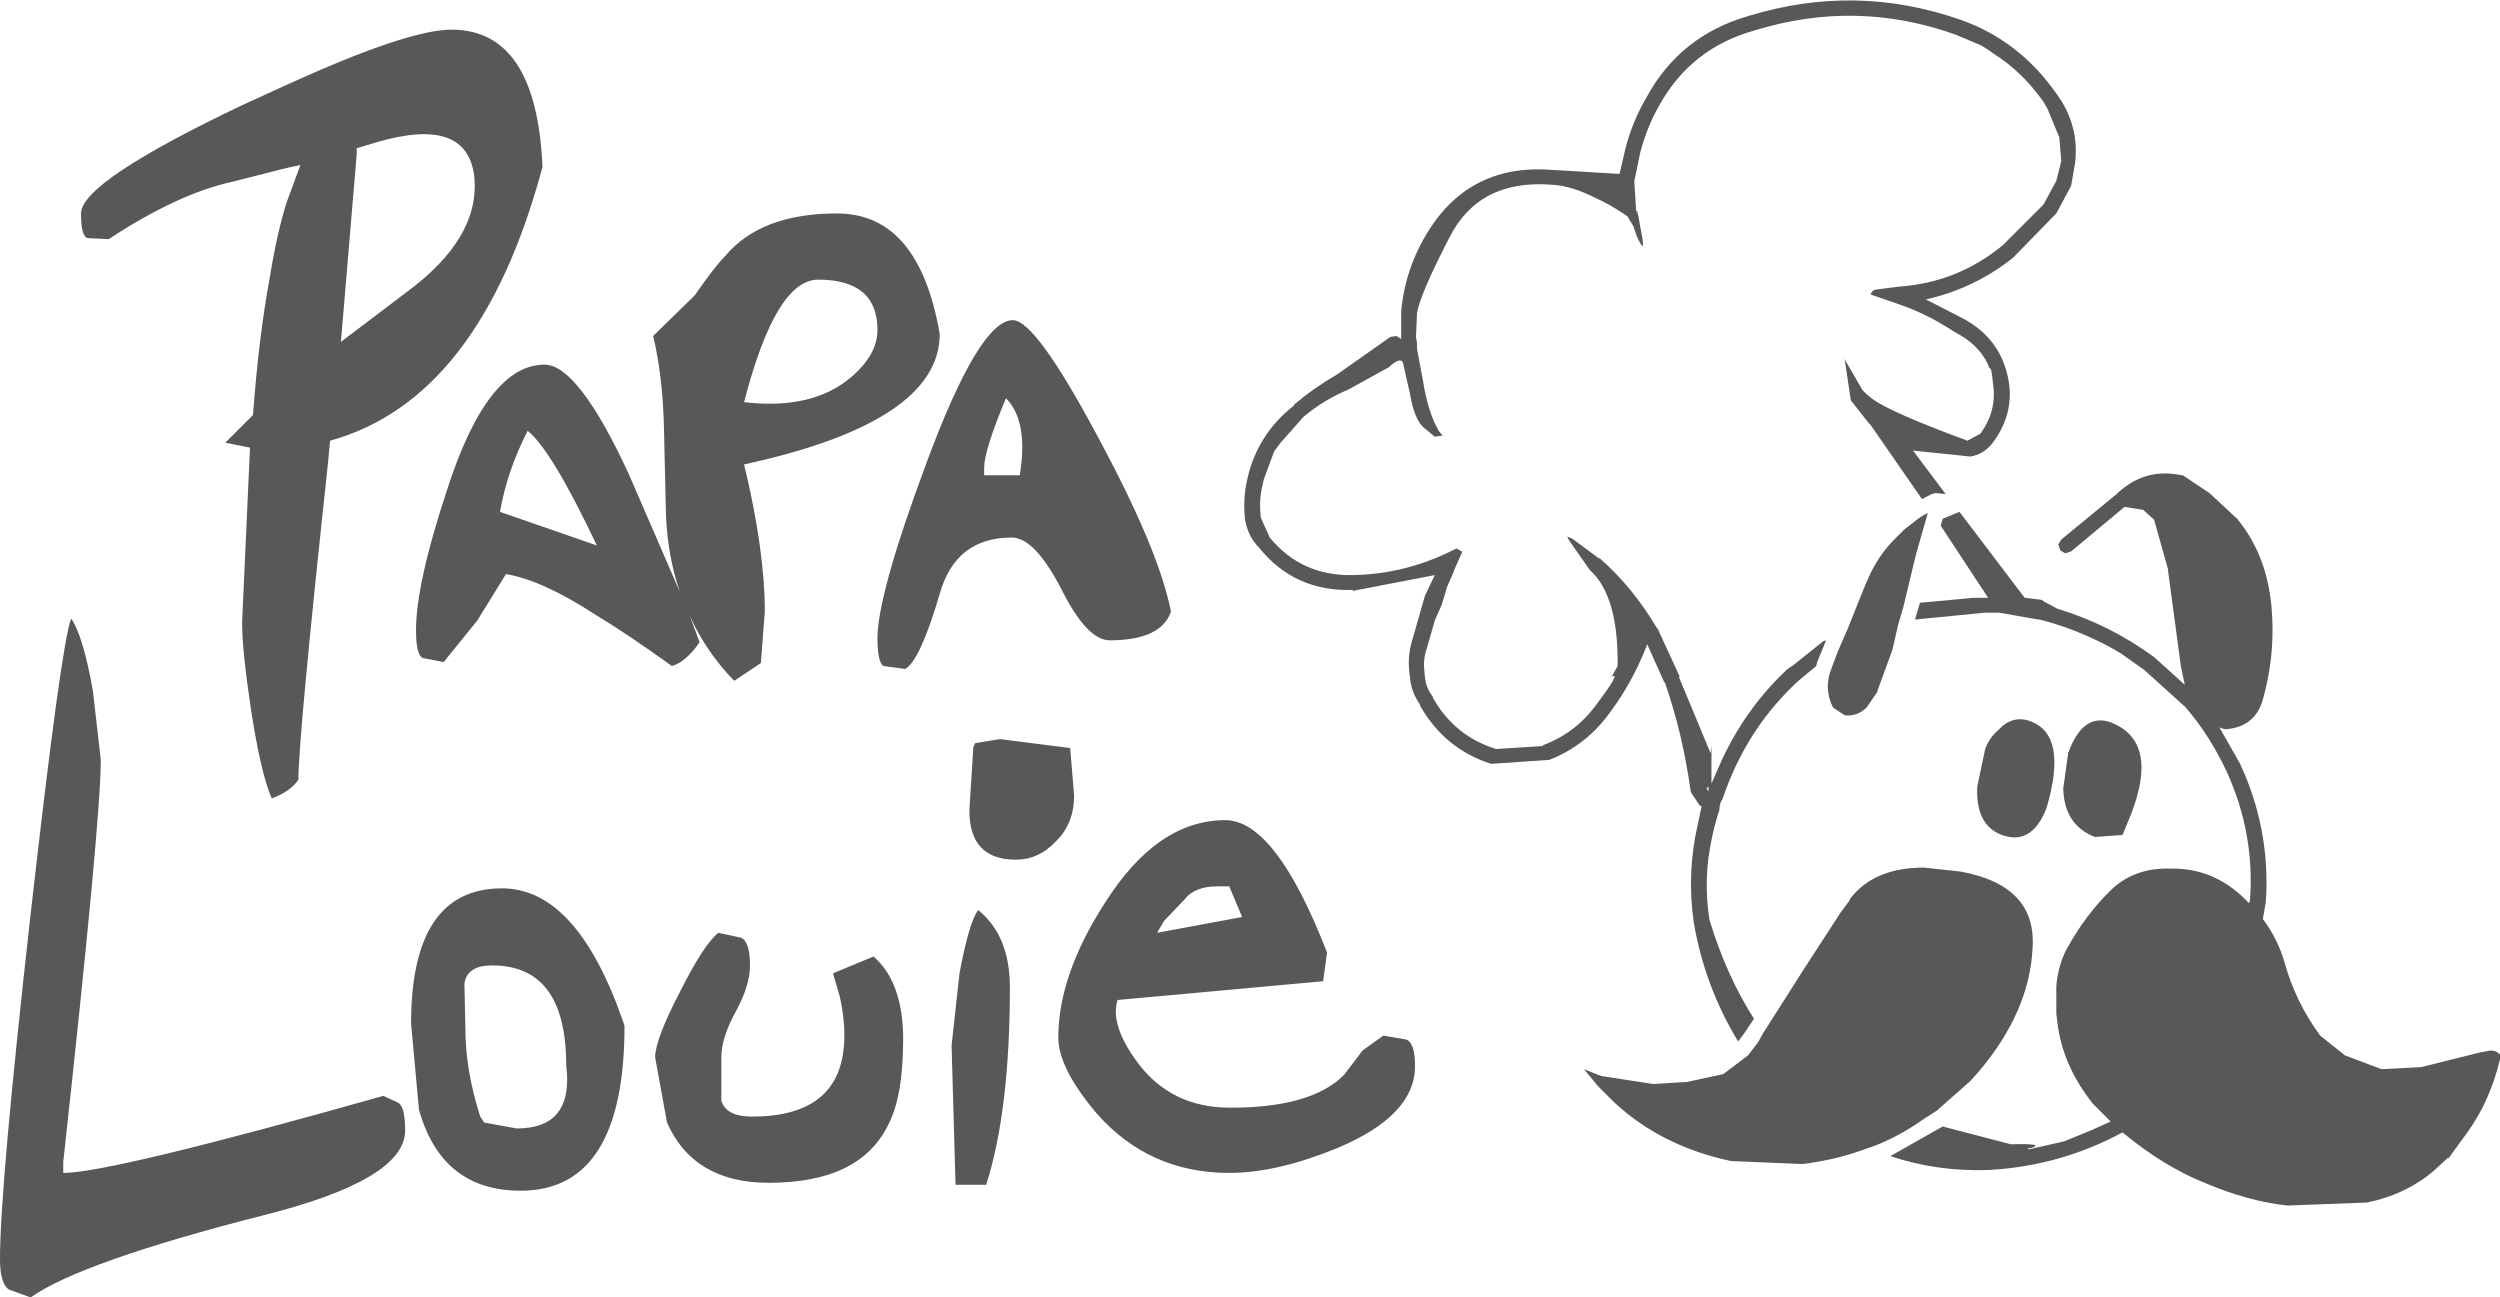 <?xml version="1.0" encoding="UTF-8" standalone="no"?>
<svg xmlns:ffdec="https://www.free-decompiler.com/flash" xmlns:xlink="http://www.w3.org/1999/xlink" ffdec:objectType="shape" height="65.65px" width="126.5px" xmlns="http://www.w3.org/2000/svg">
  <g transform="matrix(1.0, 0.0, 0.0, 1.0, -23.55, -224.95)">
    <path d="M95.85 236.6 Q98.0 233.2 102.15 233.55 L105.5 233.75 105.8 232.45 Q106.15 231.1 106.85 229.9 108.55 226.75 112.05 225.75 117.45 224.1 122.75 225.95 125.9 227.05 127.85 230.05 128.75 231.5 128.55 233.2 L128.35 234.35 127.6 235.75 127.55 235.8 125.4 238.0 Q123.45 239.55 121.0 240.1 L122.85 241.05 Q124.85 242.1 125.2 244.3 125.45 245.95 124.35 247.4 123.9 247.95 123.25 248.05 L120.35 247.75 122.0 249.95 121.5 249.9 121.3 249.95 120.8 250.2 118.2 246.45 118.1 246.35 117.2 245.2 116.9 243.2 116.85 242.95 116.9 243.15 117.8 244.7 118.0 244.9 118.25 245.1 Q119.05 245.75 123.1 247.25 L123.75 246.9 Q124.6 245.75 124.4 244.4 L124.35 243.95 124.3 243.65 124.2 243.55 124.15 243.4 Q123.65 242.35 122.45 241.75 121.1 240.85 119.65 240.35 L118.2 239.85 118.25 239.75 Q118.35 239.6 118.5 239.6 L119.25 239.5 119.3 239.5 119.65 239.45 Q122.6 239.25 124.9 237.35 L126.95 235.3 127.6 234.1 127.85 233.1 127.75 231.9 127.15 230.45 126.95 230.1 Q125.85 228.55 124.4 227.65 L124.2 227.5 123.8 227.25 122.5 226.7 Q117.45 224.9 112.3 226.5 109.1 227.4 107.5 230.3 106.9 231.35 106.55 232.65 L106.25 234.1 106.25 234.2 106.35 235.8 Q106.35 235.2 106.55 236.45 106.9 238.1 106.35 236.85 L106.2 236.4 105.9 235.9 Q105.05 235.3 104.25 234.95 103.05 234.35 102.1 234.3 98.4 234.0 96.9 236.95 95.4 239.85 95.25 240.8 L95.2 242.0 95.25 242.3 95.25 242.6 95.55 244.2 Q95.8 245.8 96.35 246.75 L96.55 247.0 96.45 247.0 96.15 247.05 95.55 246.55 Q95.1 246.1 94.9 244.9 L94.55 243.35 Q94.45 242.95 93.8 243.55 L93.7 243.6 91.8 244.65 Q90.5 245.2 89.5 246.05 L88.35 247.35 88.05 247.75 88.0 247.85 87.5 249.2 87.4 249.65 Q87.25 250.35 87.35 251.15 L87.8 252.15 Q89.4 254.1 92.0 254.05 94.65 254.0 97.05 252.8 L97.25 252.7 97.5 252.85 97.55 252.85 97.15 253.75 97.1 253.9 96.75 254.7 96.7 254.9 96.5 255.55 96.15 256.35 95.75 257.75 Q95.6 258.15 95.6 258.65 L95.65 259.2 Q95.7 259.75 96.05 260.2 L96.05 260.25 Q97.15 262.2 99.25 262.85 L101.6 262.7 101.65 262.65 Q103.35 262.0 104.4 260.5 105.6 258.9 105.1 259.2 L105.4 258.65 Q105.45 255.1 104.0 253.8 L102.95 252.3 102.85 252.1 103.1 252.2 104.45 253.2 104.5 253.2 Q106.2 254.7 107.4 256.75 L107.4 256.7 108.55 259.2 108.5 259.2 110.1 263.05 110.1 263.1 110.15 262.7 110.15 263.1 110.15 263.2 110.15 264.6 110.5 263.8 Q111.75 260.9 114.0 258.8 L114.3 258.6 115.8 257.4 115.95 257.35 115.5 258.45 115.45 258.65 114.55 259.4 Q112.1 261.65 110.9 264.85 L110.7 265.4 Q110.55 265.6 110.55 265.95 L110.45 266.25 Q110.15 267.25 110.0 268.35 109.8 269.9 110.05 271.5 110.9 274.3 112.3 276.5 L111.8 277.25 111.5 277.65 Q109.8 274.85 109.25 271.6 108.9 269.1 109.45 266.7 L109.65 265.75 109.55 265.7 109.15 265.1 109.1 265.0 Q108.7 262.1 107.8 259.5 L107.75 259.45 106.9 257.55 Q106.2 259.4 105.05 260.95 103.85 262.65 101.95 263.4 L99.0 263.6 Q96.65 262.85 95.4 260.65 L95.4 260.6 Q94.95 259.95 94.9 259.25 94.75 258.35 94.95 257.55 L95.65 255.1 96.15 254.05 92.0 254.85 92.0 254.8 Q89.05 254.9 87.25 252.65 86.7 252.1 86.55 251.25 86.45 250.35 86.6 249.5 87.05 247.0 89.05 245.45 L89.0 245.45 Q90.0 244.6 91.2 243.9 L93.9 242.0 94.2 241.95 94.45 242.1 94.45 240.7 Q94.65 238.5 95.85 236.6 M117.25 256.25 L117.85 254.75 118.0 254.4 118.2 253.95 Q118.75 252.85 119.55 252.1 L119.9 251.75 120.35 251.4 Q120.7 251.1 121.1 250.9 L120.8 251.95 120.6 252.65 120.5 253.0 119.85 255.7 119.6 256.55 119.3 257.85 118.55 259.9 118.55 259.95 118.0 260.75 Q117.55 261.2 116.9 261.15 L116.3 260.75 Q115.8 259.75 116.25 258.7 L116.55 257.9 117.05 256.75 117.25 256.25 M110.0 264.75 L109.9 264.85 110.0 265.0 110.0 264.75 M135.35 249.9 L136.75 251.2 Q138.15 252.9 138.45 255.3 138.75 257.85 138.05 260.35 137.65 261.75 136.15 261.85 L135.95 261.8 135.85 261.75 136.9 263.6 Q138.45 266.95 138.2 270.6 L138.05 271.45 Q138.8 272.45 139.15 273.65 139.7 275.65 140.95 277.35 L142.2 278.35 144.05 279.05 146.0 278.95 146.05 278.95 149.05 278.2 149.6 278.1 149.85 278.15 150.05 278.3 150.05 278.55 Q149.55 280.65 148.4 282.25 L147.45 283.55 147.4 283.55 146.8 284.1 146.75 284.15 Q145.3 285.4 143.3 285.8 L139.3 285.95 Q137.35 285.75 135.1 284.8 133.0 283.95 130.95 282.25 127.8 283.95 124.2 284.15 121.6 284.25 119.2 283.45 L121.85 281.95 125.3 282.85 Q127.1 282.8 126.3 283.05 L126.2 283.05 126.15 283.1 126.25 283.1 128.0 282.7 129.35 282.15 130.35 281.7 129.45 280.8 Q127.9 278.85 127.65 276.65 L127.6 276.25 127.6 274.85 Q127.7 273.65 128.25 272.75 129.1 271.25 130.25 270.1 131.45 268.85 133.35 268.9 135.5 268.85 137.1 270.4 L137.35 270.65 137.4 270.5 Q137.65 267.1 136.2 263.95 135.35 262.15 134.15 260.75 L134.1 260.7 132.05 258.85 130.85 258.0 Q129.0 256.9 126.95 256.35 L126.75 256.3 126.7 256.3 124.7 255.95 124.0 255.95 120.45 256.3 120.7 255.45 123.4 255.2 124.0 255.2 124.15 255.2 121.75 251.55 121.85 251.2 122.7 250.85 126.0 255.2 126.85 255.3 127.0 255.4 127.65 255.75 Q130.3 256.55 132.55 258.2 L134.1 259.6 133.9 258.65 133.25 253.8 133.25 253.75 132.55 251.25 132.0 250.75 131.05 250.6 128.35 252.85 128.05 252.95 127.8 252.8 127.7 252.5 127.85 252.25 130.65 249.95 130.7 249.9 Q132.1 248.6 133.95 249.0 L134.0 249.0 135.35 249.9 M117.15 270.45 Q118.35 268.85 120.9 268.85 L122.75 269.05 Q126.6 269.75 126.4 272.9 126.25 276.15 123.65 279.2 L123.25 279.65 121.55 281.15 120.85 281.6 Q119.65 282.45 118.35 282.95 L118.05 283.05 Q116.45 283.65 114.75 283.85 L111.15 283.7 Q107.6 282.95 105.2 280.7 L104.4 279.9 103.7 279.05 104.45 279.35 104.6 279.4 107.2 279.8 108.85 279.7 108.9 279.7 110.75 279.3 112.0 278.35 112.5 277.7 112.75 277.25 114.85 273.95 116.7 271.1 117.15 270.5 117.15 270.45 M82.1 272.15 L86.4 271.35 85.75 269.8 85.15 269.8 Q84.0 269.8 83.5 270.45 L82.45 271.55 82.1 272.15 M81.1 278.7 Q82.8 281.0 85.8 281.0 89.9 281.0 91.55 279.35 L92.5 278.1 93.55 277.35 94.7 277.55 Q95.15 277.7 95.15 278.9 95.15 281.4 91.2 283.05 88.15 284.3 85.75 284.3 81.7 284.3 79.05 281.3 77.1 279.0 77.1 277.45 77.1 274.3 79.45 270.65 82.1 266.45 85.55 266.45 88.1 266.45 90.7 273.15 L90.5 274.6 80.1 275.55 Q79.7 276.8 81.1 278.7 M128.2 263.05 Q128.95 261.0 130.35 261.5 132.8 262.45 131.4 266.1 L130.95 267.2 129.55 267.3 Q128.0 266.7 127.95 264.85 L128.2 263.05 M123.6 264.75 L124.0 262.85 Q124.2 262.3 124.65 261.9 125.4 261.1 126.3 261.45 128.2 262.15 127.1 265.85 126.35 267.75 124.85 267.2 123.5 266.7 123.6 264.75 M41.6 232.75 L40.8 242.25 44.1 239.75 Q47.85 237.0 47.55 233.9 47.2 230.8 42.6 232.15 L41.6 232.45 41.6 232.75 M65.9 235.75 Q70.05 235.75 71.1 241.85 71.1 246.3 61.2 248.45 62.25 252.8 62.25 255.9 L62.05 258.5 60.7 259.4 Q59.25 257.9 58.45 256.1 L58.95 257.45 Q58.25 258.45 57.55 258.65 55.25 257.0 53.75 256.1 51.0 254.3 49.15 254.0 L47.7 256.35 46.0 258.45 44.95 258.25 Q44.6 258.1 44.6 256.85 44.6 254.5 46.15 249.8 48.2 243.4 51.1 243.4 52.8 243.4 55.35 248.9 L57.95 254.9 Q57.35 253.15 57.25 251.1 L57.15 246.75 Q57.1 244.05 56.6 241.95 L58.7 239.9 Q59.7 238.45 60.25 237.9 62.05 235.75 65.9 235.75 M38.75 233.3 L38.05 233.45 35.3 234.15 Q32.55 234.75 29.05 237.05 L28.0 237.0 Q27.65 236.95 27.65 235.75 27.65 234.15 35.85 230.25 L38.15 229.2 Q44.2 226.45 46.4 226.45 50.7 226.45 51.0 233.4 47.85 245.15 40.25 247.25 L40.15 248.35 Q38.65 262.25 38.65 264.4 38.25 265.0 37.3 265.35 36.75 264.1 36.25 260.85 35.8 257.85 35.8 256.45 L36.2 247.6 34.95 247.35 36.35 245.95 Q36.65 241.95 37.2 239.0 37.55 236.8 38.05 235.2 L38.75 233.3 M67.95 241.65 Q67.95 239.1 64.95 239.1 62.8 239.1 61.2 245.3 64.65 245.7 66.6 244.05 67.95 242.9 67.95 241.65 M74.8 241.15 Q75.95 241.15 79.1 247.05 82.2 252.8 82.8 255.9 82.3 257.35 79.7 257.35 78.55 257.35 77.25 254.75 75.9 252.15 74.75 252.15 71.9 252.15 71.1 255.0 70.1 258.4 69.35 258.8 L68.25 258.65 Q67.95 258.45 67.95 257.25 67.95 255.05 70.4 248.45 73.1 241.15 74.8 241.15 M28.25 259.9 L28.65 263.4 Q28.65 266.45 26.75 283.75 L26.75 284.3 Q29.15 284.3 42.95 280.4 L43.7 280.75 Q44.05 280.95 44.05 282.15 44.05 284.65 36.85 286.45 27.65 288.8 25.1 290.6 L24.0 290.2 Q23.55 289.9 23.55 288.65 23.55 285.0 25.1 271.2 26.65 257.5 27.15 256.25 27.75 257.1 28.25 259.9 M73.35 248.6 L73.35 249.0 75.15 249.0 Q75.6 246.25 74.45 245.1 73.35 247.75 73.35 248.6 M77.9 265.2 Q77.9 266.65 76.95 267.55 76.1 268.45 74.95 268.45 72.6 268.45 72.6 265.95 L72.8 262.75 72.9 262.55 74.15 262.35 77.7 262.8 77.9 265.2 M48.85 250.85 L53.75 252.55 Q51.45 247.7 50.25 246.75 49.2 248.8 48.85 250.85 M59.9 272.15 L61.05 272.4 Q61.5 272.6 61.5 273.8 61.5 274.8 60.8 276.1 60.05 277.45 60.05 278.45 L60.05 280.65 Q60.3 281.45 61.6 281.45 65.95 281.45 66.25 277.9 66.35 276.8 66.05 275.4 L65.7 274.2 67.75 273.35 Q69.25 274.65 69.25 277.55 69.25 280.5 68.45 281.95 67.0 284.8 62.45 284.8 58.65 284.8 57.3 281.75 L56.7 278.45 Q56.7 277.55 57.95 275.15 59.15 272.75 59.9 272.15 M47.05 274.7 L47.1 277.05 Q47.1 279.1 47.85 281.45 L48.05 281.75 49.7 282.05 Q52.6 282.05 52.2 278.85 52.2 273.8 48.45 273.8 47.2 273.8 47.05 274.7 M48.95 269.9 Q52.8 269.9 55.15 276.85 55.15 285.2 49.9 285.2 45.9 285.2 44.75 281.1 L44.35 276.75 Q44.35 269.9 48.95 269.9 M73.05 271.0 Q74.65 272.3 74.65 274.9 74.65 281.15 73.45 284.9 L71.9 284.9 71.7 277.85 72.1 274.2 Q72.6 271.55 73.05 271.0" fill="#585858" fill-rule="evenodd" stroke="none"/>
  </g>
</svg>
